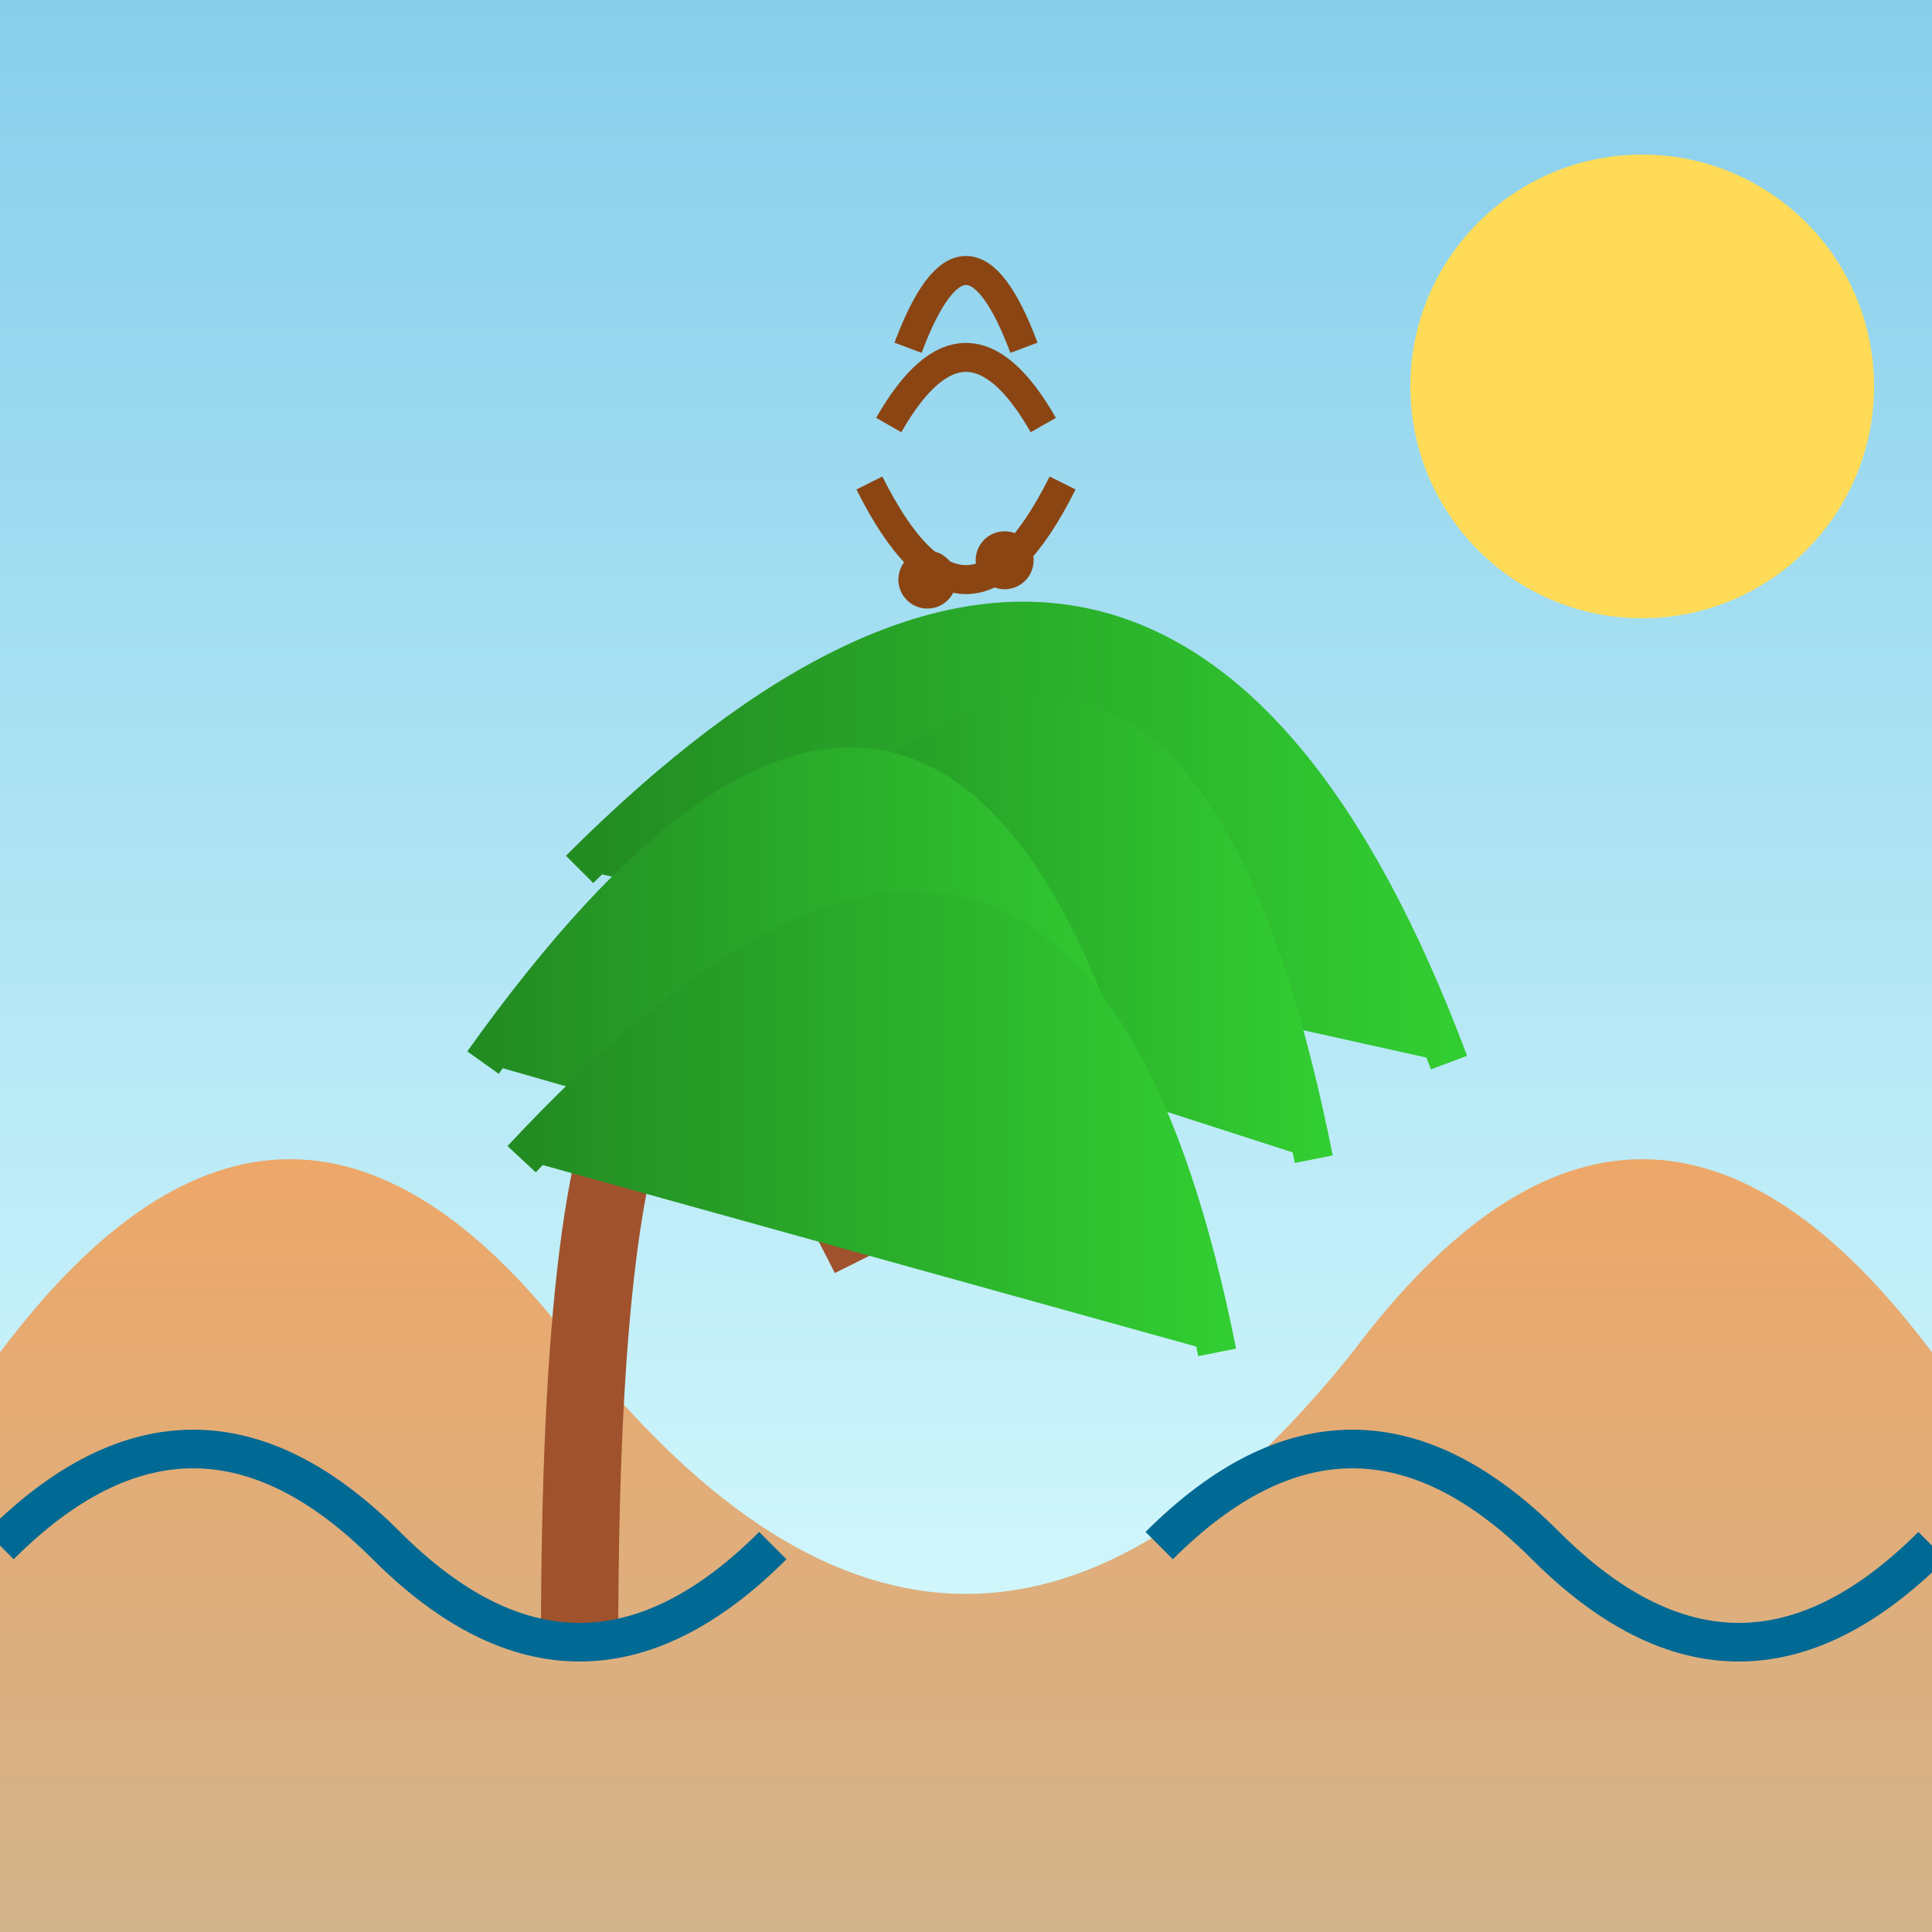 <svg xmlns="http://www.w3.org/2000/svg" viewBox="0 0 100 100" width="300" height="300">
  <rect x="0" y="0" width="100" height="100" fill="#333333" stroke="none"/>
  <defs>
    <linearGradient id="skyGrad" x1="0%" y1="0%" x2="0%" y2="100%">
      <stop offset="0%" stop-color="#87CEEB" />
      <stop offset="100%" stop-color="#E0FFFF" />
    </linearGradient>
    <linearGradient id="sandGrad" x1="0%" y1="0%" x2="0%" y2="100%">
      <stop offset="0%" stop-color="#F4A460" />
      <stop offset="100%" stop-color="#D2B48C" />
    </linearGradient>
    <linearGradient id="palmGrad" x1="0%" y1="0%" x2="100%" y2="0%">
      <stop offset="0%" stop-color="#228B22" />
      <stop offset="100%" stop-color="#32CD32" />
    </linearGradient>
  </defs>
  <rect x="0" y="0" width="100" height="100" fill="url(#skyGrad)" />
  <circle cx="85" cy="20" r="12" fill="#FFDB58" />
  <path d="M0 70 Q15 50 30 70 Q50 95 70 70 Q85 50 100 70 V100 H0 Z" fill="url(#sandGrad)" />
  <path d="M45 25 Q50 35 55 25" stroke="#8B4513" stroke-width="1.5" fill="transparent" />
  <path d="M47 18 Q50 10 53 18" stroke="#8B4513" stroke-width="1.5" fill="transparent" />
  <path d="M46 22 Q50 15 54 22" stroke="#8B4513" stroke-width="1.5" fill="transparent" />
  <circle cx="48" cy="30" r="1.5" fill="#8B4513" />
  <circle cx="52" cy="29" r="1.5" fill="#8B4513" />
  <circle cx="50" cy="33" r="1.5" fill="#8B4513" />
  <path d="M45 65 Q30 35 30 85" stroke="#A0522D" stroke-width="4" fill="transparent" />
  <path d="M30 45 Q60 15 75 55" stroke="url(#palmGrad)" stroke-width="2" fill="url(#palmGrad)" />
  <path d="M37 50 Q60 20 68 60" stroke="url(#palmGrad)" stroke-width="2" fill="url(#palmGrad)" />
  <path d="M25 55 Q50 20 60 65" stroke="url(#palmGrad)" stroke-width="2" fill="url(#palmGrad)" />
  <path d="M27 60 Q55 30 63 70" stroke="url(#palmGrad)" stroke-width="2" fill="url(#palmGrad)" />
  <path d="M0 80 Q10 70 20 80 Q30 90 40 80" stroke="#006994" stroke-width="2" fill="transparent" />
  <path d="M60 80 Q70 70 80 80 Q90 90 100 80" stroke="#006994" stroke-width="2" fill="transparent" />
</svg>